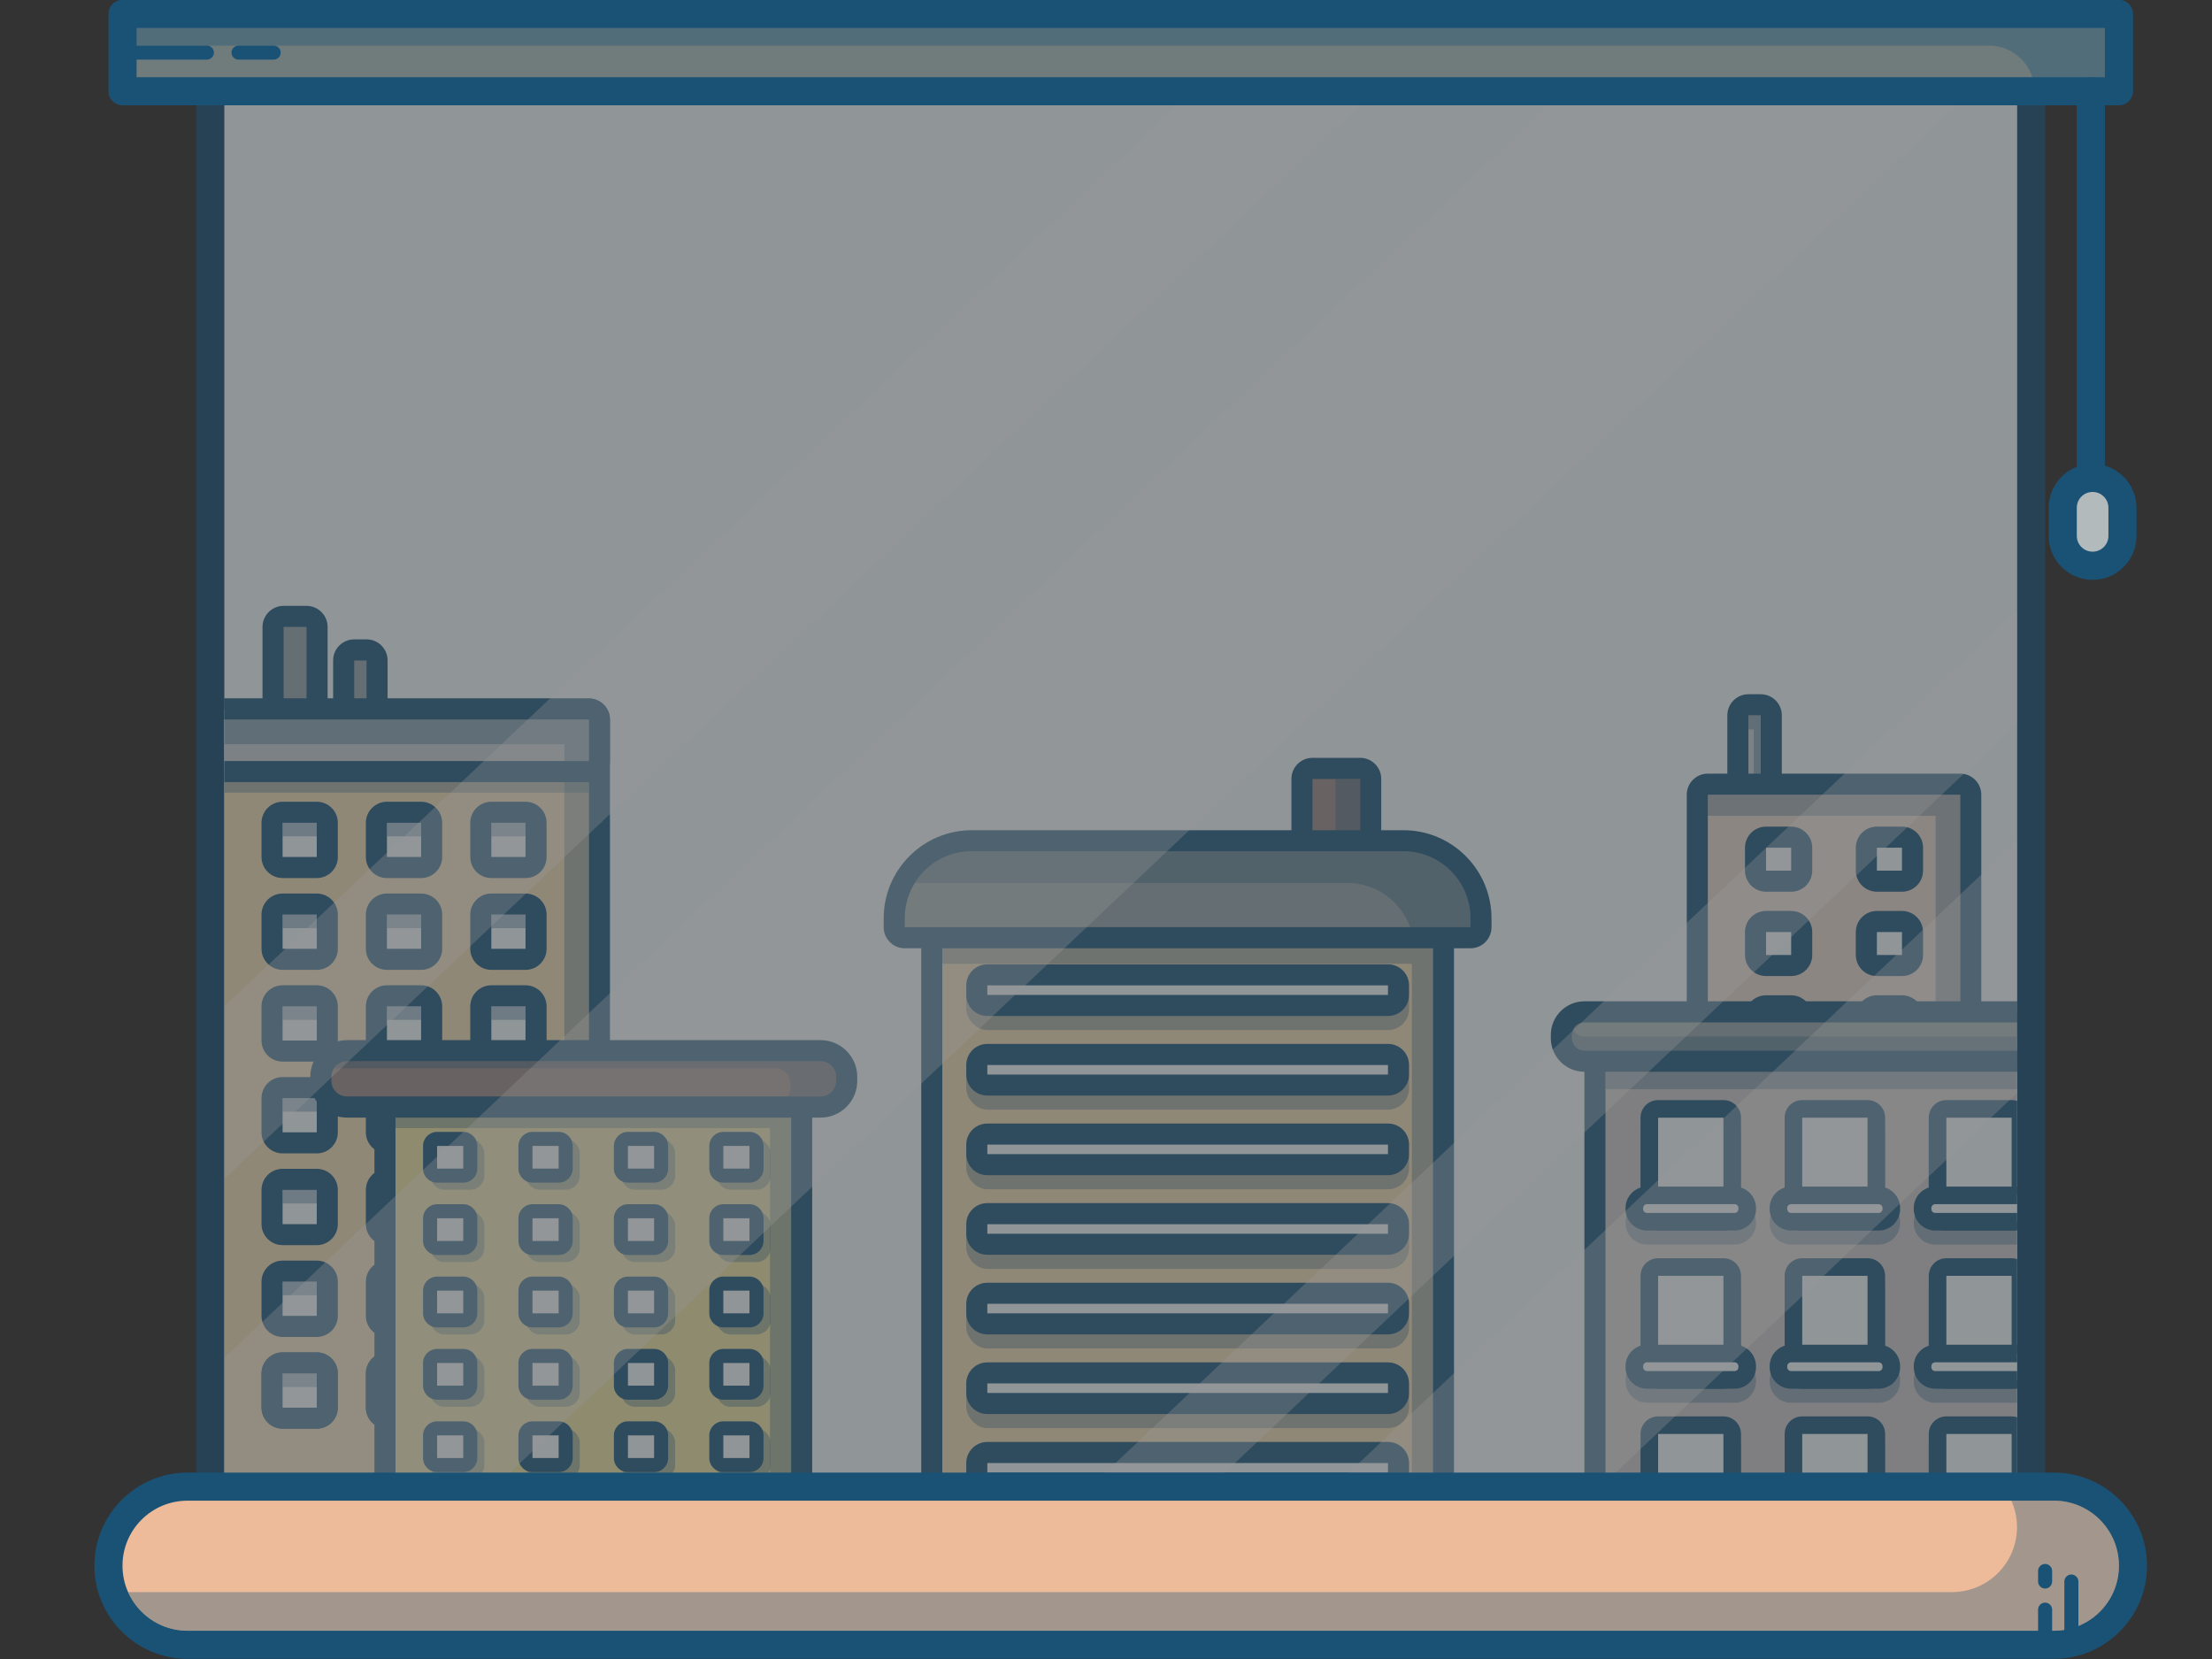 <?xml version="1.0" encoding="UTF-8"?>
<svg id="Layer_2" data-name="Layer 2" xmlns="http://www.w3.org/2000/svg" xmlns:xlink="http://www.w3.org/1999/xlink" viewBox="0 0 400 300">
  <rect x="0" y="0" width="400" height="300" fill="#333333" stroke="none"/>
  <defs>
    <style>
      .cls-1 {
        fill: #edbb99;
      }

      .cls-1, .cls-2, .cls-3, .cls-4, .cls-5, .cls-6, .cls-7, .cls-8, .cls-9, .cls-10, .cls-11, .cls-12, .cls-13, .cls-14 {
        stroke-width: 0px;
      }

      .cls-2 {
        fill: #d7ccc8;
      }

      .cls-15 {
        clip-path: url(#clippath);
      }

      .cls-3 {
        fill: none;
      }

      .cls-4 {
        fill: #f6ddcc;
      }

      .cls-5 {
        fill: #f9e79f;
      }

      .cls-16 {
        clip-path: url(#clippath-1);
      }

      .cls-6 {
        fill: #90caf9;
      }

      .cls-7 {
        fill: #b2babb;
      }

      .cls-8 {
        fill: #99a3a4;
      }

      .cls-9 {
        fill: #ffe0b2;
      }

      .cls-10 {
        fill: #ccd1d1;
      }

      .cls-17 {
        opacity: .15;
      }

      .cls-11 {
        fill: #1a5276;
      }

      .cls-18 {
        opacity: .3;
      }

      .cls-19 {
        opacity: .35;
      }

      .cls-20 {
        opacity: .5;
      }

      .cls-12 {
        fill: #707b7c;
      }

      .cls-13 {
        fill: #fff;
      }

      .cls-14 {
        fill: #a1887f;
      }
    </style>
    <clipPath id="clippath">
      <rect class="cls-3" x="40.57" y="21.9" width="324.19" height="256.46"/>
    </clipPath>
    <clipPath id="clippath-1">
      <rect class="cls-3" x="40.57" y="16.18" width="324.19" height="256.46"/>
    </clipPath>
  </defs>
  <g class="cls-20">
    <g>
      <rect class="cls-13" x="38.02" y="13.64" width="329.28" height="261.55" rx="2.54" ry="2.54"/>
      <path class="cls-11" d="M364.76,16.18v256.46H40.57V16.18h324.19ZM364.76,11.1H40.57c-2.81,0-5.08,2.28-5.08,5.08v256.46c0,2.81,2.28,5.08,5.08,5.08h324.19c2.81,0,5.08-2.28,5.08-5.08V16.18c0-2.81-2.28-5.08-5.08-5.08h0Z"/>
    </g>
    <g class="cls-15">
      <g>
        <g>
          <rect class="cls-8" x="49.38" y="111.46" width="7.96" height="23.28" rx="1.91" ry="1.91"/>
          <path class="cls-11" d="M55.43,113.37v19.47h-4.15v-19.47h4.15ZM55.43,109.56h-4.15c-2.11,0-3.81,1.71-3.81,3.81v19.47c0,2.11,1.71,3.81,3.81,3.81h4.15c2.11,0,3.81-1.71,3.81-3.81v-19.47c0-2.11-1.71-3.81-3.81-3.81h0Z"/>
        </g>
        <g>
          <rect class="cls-8" x="62.14" y="117.53" width="6.05" height="17.22" rx="1.91" ry="1.91"/>
          <path class="cls-11" d="M66.28,119.43v13.4h-2.23v-13.4h2.23ZM66.28,115.62h-2.23c-2.11,0-3.81,1.71-3.81,3.81v13.4c0,2.11,1.71,3.81,3.81,3.81h2.23c2.11,0,3.81-1.71,3.81-3.81v-13.4c0-2.11-1.71-3.81-3.81-3.81h0Z"/>
        </g>
        <g>
          <g>
            <rect class="cls-9" x="37.73" y="128.22" width="70.67" height="143.92" rx="1.91" ry="1.91"/>
            <path class="cls-11" d="M106.49,130.12v140.1H39.63v-140.1h66.86ZM106.49,126.31H39.63c-2.11,0-3.81,1.71-3.81,3.81v140.1c0,2.11,1.71,3.81,3.81,3.81h66.86c2.11,0,3.81-1.71,3.81-3.81v-140.1c0-2.11-1.71-3.81-3.81-3.81h0Z"/>
          </g>
          <g class="cls-19">
            <rect class="cls-11" x="39.63" y="135.84" width="66.86" height="7.5"/>
          </g>
          <g>
            <rect class="cls-10" x="37.73" y="128.22" width="70.67" height="11.31" rx="1.91" ry="1.91"/>
            <path class="cls-11" d="M106.49,130.12v7.5H39.63v-7.5h66.86ZM106.49,126.31H39.63c-2.11,0-3.81,1.71-3.81,3.81v7.5c0,2.11,1.71,3.81,3.81,3.81h66.86c2.11,0,3.81-1.71,3.81-3.81v-7.5c0-2.11-1.71-3.81-3.81-3.81h0Z"/>
          </g>
          <g class="cls-19">
            <polygon class="cls-11" points="39.63 130.12 39.63 134.57 102.05 134.57 102.05 270.23 106.49 270.23 106.49 130.12 39.63 130.12"/>
          </g>
          <g>
            <rect class="cls-13" x="49.19" y="146.89" width="9.99" height="9.99" rx="1.91" ry="1.91"/>
            <path class="cls-11" d="M57.28,148.79v6.18h-6.18v-6.18h6.18ZM57.28,144.98h-6.18c-2.11,0-3.81,1.71-3.81,3.81v6.18c0,2.11,1.71,3.81,3.81,3.81h6.18c2.11,0,3.81-1.71,3.81-3.81v-6.18c0-2.11-1.71-3.81-3.81-3.81h0Z"/>
          </g>
          <g>
            <rect class="cls-13" x="68.07" y="146.89" width="9.99" height="9.99" rx="1.91" ry="1.91"/>
            <path class="cls-11" d="M76.15,148.79v6.18h-6.18v-6.18h6.18ZM76.15,144.98h-6.18c-2.11,0-3.81,1.71-3.81,3.81v6.18c0,2.11,1.71,3.81,3.81,3.81h6.18c2.11,0,3.81-1.71,3.81-3.81v-6.18c0-2.11-1.71-3.81-3.81-3.81h0Z"/>
          </g>
          <g>
            <rect class="cls-13" x="86.94" y="146.89" width="9.99" height="9.99" rx="1.91" ry="1.91"/>
            <path class="cls-11" d="M95.03,148.79v6.18h-6.18v-6.18h6.18ZM95.03,144.98h-6.18c-2.11,0-3.81,1.71-3.81,3.81v6.18c0,2.11,1.71,3.81,3.81,3.81h6.18c2.11,0,3.81-1.71,3.81-3.81v-6.18c0-2.11-1.71-3.81-3.81-3.81h0Z"/>
          </g>
          <g>
            <g class="cls-19">
              <rect class="cls-11" x="51.1" y="148.79" width="6.18" height="2.45"/>
            </g>
            <g class="cls-19">
              <rect class="cls-11" x="69.97" y="148.79" width="6.18" height="2.45"/>
            </g>
            <g class="cls-19">
              <rect class="cls-11" x="88.85" y="148.79" width="6.18" height="2.45"/>
            </g>
          </g>
          <g>
            <g>
              <rect class="cls-13" x="49.19" y="180.08" width="9.99" height="9.99" rx="1.91" ry="1.91"/>
              <path class="cls-11" d="M57.28,181.98v6.18h-6.18v-6.18h6.18ZM57.28,178.17h-6.18c-2.11,0-3.81,1.71-3.81,3.81v6.18c0,2.11,1.71,3.81,3.81,3.81h6.18c2.11,0,3.81-1.71,3.81-3.81v-6.18c0-2.11-1.71-3.81-3.81-3.81h0Z"/>
            </g>
            <g>
              <rect class="cls-13" x="68.07" y="180.08" width="9.99" height="9.99" rx="1.91" ry="1.91"/>
              <path class="cls-11" d="M76.15,181.98v6.18h-6.18v-6.18h6.18ZM76.15,178.17h-6.18c-2.11,0-3.81,1.71-3.81,3.81v6.18c0,2.11,1.71,3.81,3.81,3.81h6.18c2.11,0,3.81-1.71,3.81-3.81v-6.18c0-2.11-1.71-3.81-3.81-3.81h0Z"/>
            </g>
            <g>
              <rect class="cls-13" x="86.94" y="180.08" width="9.99" height="9.99" rx="1.91" ry="1.91"/>
              <path class="cls-11" d="M95.03,181.98v6.18h-6.18v-6.18h6.18ZM95.03,178.17h-6.18c-2.11,0-3.81,1.71-3.81,3.81v6.18c0,2.11,1.71,3.81,3.81,3.81h6.18c2.11,0,3.81-1.71,3.81-3.81v-6.18c0-2.11-1.71-3.81-3.81-3.81h0Z"/>
            </g>
          </g>
          <g>
            <g>
              <rect class="cls-13" x="49.19" y="196.67" width="9.99" height="9.99" rx="1.91" ry="1.91"/>
              <path class="cls-11" d="M57.28,198.58v6.18h-6.18v-6.18h6.18ZM57.28,194.77h-6.18c-2.11,0-3.81,1.71-3.81,3.81v6.18c0,2.11,1.71,3.81,3.81,3.81h6.18c2.11,0,3.81-1.71,3.81-3.81v-6.18c0-2.11-1.71-3.81-3.81-3.81h0Z"/>
            </g>
            <g>
              <rect class="cls-13" x="68.07" y="196.67" width="9.99" height="9.99" rx="1.91" ry="1.91"/>
              <path class="cls-11" d="M76.15,198.58v6.18h-6.18v-6.18h6.18ZM76.15,194.77h-6.18c-2.11,0-3.81,1.71-3.81,3.81v6.18c0,2.11,1.71,3.81,3.81,3.81h6.18c2.11,0,3.81-1.71,3.81-3.81v-6.18c0-2.11-1.71-3.81-3.81-3.81h0Z"/>
            </g>
            <g>
              <rect class="cls-13" x="86.94" y="196.67" width="9.99" height="9.99" rx="1.91" ry="1.91"/>
              <path class="cls-11" d="M95.03,198.58v6.18h-6.18v-6.18h6.18ZM95.03,194.77h-6.18c-2.11,0-3.81,1.71-3.81,3.81v6.18c0,2.11,1.71,3.81,3.81,3.81h6.18c2.11,0,3.81-1.71,3.81-3.81v-6.18c0-2.11-1.71-3.81-3.81-3.81h0Z"/>
            </g>
          </g>
          <g>
            <g>
              <rect class="cls-13" x="49.19" y="213.27" width="9.99" height="9.99" rx="1.91" ry="1.91"/>
              <path class="cls-11" d="M57.28,215.18v6.18h-6.18v-6.18h6.18ZM57.28,211.36h-6.18c-2.11,0-3.81,1.71-3.81,3.81v6.18c0,2.11,1.71,3.81,3.81,3.81h6.18c2.11,0,3.81-1.71,3.81-3.81v-6.18c0-2.11-1.71-3.81-3.81-3.81h0Z"/>
            </g>
            <g>
              <rect class="cls-13" x="68.07" y="213.27" width="9.99" height="9.99" rx="1.91" ry="1.91"/>
              <path class="cls-11" d="M76.15,215.18v6.18h-6.18v-6.18h6.18ZM76.15,211.36h-6.18c-2.11,0-3.81,1.71-3.81,3.81v6.18c0,2.11,1.71,3.81,3.81,3.81h6.18c2.11,0,3.81-1.71,3.81-3.81v-6.18c0-2.11-1.71-3.81-3.81-3.81h0Z"/>
            </g>
            <g>
              <rect class="cls-13" x="86.94" y="213.27" width="9.99" height="9.99" rx="1.91" ry="1.91"/>
              <path class="cls-11" d="M95.03,215.18v6.18h-6.18v-6.18h6.18ZM95.03,211.36h-6.18c-2.11,0-3.81,1.71-3.81,3.81v6.18c0,2.11,1.71,3.81,3.81,3.81h6.18c2.11,0,3.81-1.71,3.81-3.81v-6.18c0-2.11-1.71-3.81-3.81-3.81h0Z"/>
            </g>
          </g>
          <g>
            <g>
              <rect class="cls-13" x="49.19" y="229.86" width="9.99" height="9.99" rx="1.91" ry="1.91"/>
              <path class="cls-11" d="M57.28,231.77v6.18h-6.18v-6.18h6.18ZM57.28,227.96h-6.18c-2.11,0-3.81,1.71-3.81,3.81v6.18c0,2.11,1.71,3.81,3.81,3.81h6.18c2.11,0,3.81-1.71,3.81-3.81v-6.18c0-2.11-1.71-3.81-3.81-3.81h0Z"/>
            </g>
            <g>
              <rect class="cls-13" x="68.07" y="229.86" width="9.99" height="9.99" rx="1.91" ry="1.91"/>
              <path class="cls-11" d="M76.15,231.77v6.18h-6.18v-6.18h6.18ZM76.15,227.96h-6.18c-2.11,0-3.81,1.71-3.81,3.81v6.18c0,2.11,1.71,3.81,3.81,3.81h6.18c2.11,0,3.81-1.71,3.81-3.81v-6.18c0-2.11-1.71-3.81-3.81-3.81h0Z"/>
            </g>
            <g>
              <rect class="cls-13" x="86.94" y="229.86" width="9.99" height="9.99" rx="1.91" ry="1.91"/>
              <path class="cls-11" d="M95.03,231.77v6.18h-6.18v-6.18h6.18ZM95.03,227.96h-6.18c-2.11,0-3.81,1.71-3.81,3.81v6.18c0,2.11,1.71,3.81,3.81,3.81h6.18c2.11,0,3.81-1.71,3.81-3.81v-6.18c0-2.11-1.71-3.81-3.81-3.81h0Z"/>
            </g>
          </g>
          <g>
            <g>
              <rect class="cls-13" x="49.19" y="246.46" width="9.99" height="9.99" rx="1.91" ry="1.91"/>
              <path class="cls-11" d="M57.28,248.37v6.18h-6.18v-6.18h6.18ZM57.28,244.55h-6.18c-2.11,0-3.81,1.71-3.81,3.81v6.18c0,2.11,1.71,3.81,3.81,3.81h6.18c2.11,0,3.81-1.71,3.81-3.81v-6.18c0-2.11-1.71-3.81-3.81-3.81h0Z"/>
            </g>
            <g>
              <rect class="cls-13" x="68.07" y="246.46" width="9.99" height="9.99" rx="1.91" ry="1.91"/>
              <path class="cls-11" d="M76.15,248.37v6.18h-6.18v-6.18h6.18ZM76.15,244.55h-6.18c-2.11,0-3.81,1.71-3.81,3.81v6.18c0,2.11,1.71,3.81,3.81,3.81h6.18c2.11,0,3.81-1.71,3.81-3.81v-6.18c0-2.11-1.71-3.81-3.81-3.81h0Z"/>
            </g>
            <g>
              <rect class="cls-13" x="86.94" y="246.46" width="9.99" height="9.99" rx="1.91" ry="1.91"/>
              <path class="cls-11" d="M95.03,248.37v6.18h-6.18v-6.18h6.18ZM95.03,244.55h-6.18c-2.11,0-3.81,1.71-3.81,3.81v6.18c0,2.11,1.71,3.81,3.81,3.81h6.18c2.11,0,3.81-1.71,3.81-3.81v-6.18c0-2.11-1.71-3.81-3.81-3.81h0Z"/>
            </g>
          </g>
          <g>
            <g>
              <rect class="cls-13" x="49.19" y="246.46" width="9.99" height="9.99" rx="1.91" ry="1.91"/>
              <path class="cls-11" d="M57.28,248.37v6.18h-6.18v-6.18h6.18ZM57.28,244.55h-6.18c-2.11,0-3.81,1.71-3.81,3.81v6.18c0,2.11,1.71,3.81,3.81,3.81h6.18c2.11,0,3.81-1.71,3.81-3.81v-6.18c0-2.11-1.71-3.81-3.81-3.81h0Z"/>
            </g>
            <g>
              <rect class="cls-13" x="68.07" y="246.46" width="9.99" height="9.99" rx="1.91" ry="1.91"/>
              <path class="cls-11" d="M76.15,248.37v6.18h-6.18v-6.18h6.18ZM76.15,244.55h-6.18c-2.11,0-3.81,1.71-3.81,3.81v6.18c0,2.11,1.71,3.81,3.81,3.81h6.18c2.11,0,3.81-1.71,3.81-3.81v-6.18c0-2.11-1.71-3.81-3.81-3.81h0Z"/>
            </g>
            <g>
              <rect class="cls-13" x="86.94" y="246.46" width="9.99" height="9.99" rx="1.91" ry="1.91"/>
              <path class="cls-11" d="M95.03,248.37v6.18h-6.18v-6.18h6.18ZM95.03,244.55h-6.18c-2.11,0-3.81,1.71-3.81,3.81v6.18c0,2.11,1.71,3.81,3.81,3.81h6.18c2.11,0,3.81-1.71,3.81-3.81v-6.18c0-2.11-1.71-3.81-3.81-3.81h0Z"/>
            </g>
          </g>
          <g>
            <g>
              <rect class="cls-13" x="49.19" y="163.48" width="9.99" height="9.99" rx="1.91" ry="1.91"/>
              <path class="cls-11" d="M57.28,165.39v6.18h-6.18v-6.18h6.18ZM57.28,161.58h-6.18c-2.11,0-3.81,1.71-3.81,3.81v6.18c0,2.11,1.71,3.81,3.81,3.81h6.18c2.11,0,3.81-1.71,3.81-3.81v-6.18c0-2.11-1.71-3.81-3.81-3.81h0Z"/>
            </g>
            <g>
              <rect class="cls-13" x="68.07" y="163.48" width="9.99" height="9.99" rx="1.91" ry="1.91"/>
              <path class="cls-11" d="M76.15,165.39v6.18h-6.18v-6.18h6.18ZM76.15,161.58h-6.18c-2.11,0-3.81,1.71-3.81,3.81v6.18c0,2.11,1.71,3.81,3.81,3.81h6.18c2.11,0,3.81-1.71,3.81-3.81v-6.18c0-2.11-1.71-3.81-3.81-3.81h0Z"/>
            </g>
            <g>
              <rect class="cls-13" x="86.94" y="163.48" width="9.99" height="9.99" rx="1.91" ry="1.91"/>
              <path class="cls-11" d="M95.03,165.39v6.18h-6.18v-6.18h6.18ZM95.03,161.58h-6.18c-2.11,0-3.81,1.71-3.81,3.81v6.18c0,2.11,1.71,3.81,3.81,3.81h6.18c2.11,0,3.81-1.71,3.81-3.81v-6.18c0-2.11-1.71-3.81-3.81-3.81h0Z"/>
            </g>
          </g>
          <g>
            <g class="cls-19">
              <rect class="cls-11" x="51.1" y="165.39" width="6.18" height="2.45"/>
            </g>
            <g class="cls-19">
              <rect class="cls-11" x="69.97" y="165.39" width="6.18" height="2.45"/>
            </g>
            <g class="cls-19">
              <rect class="cls-11" x="88.85" y="165.39" width="6.18" height="2.45"/>
            </g>
          </g>
          <g>
            <g class="cls-19">
              <rect class="cls-11" x="51.1" y="181.98" width="6.18" height="2.45"/>
            </g>
            <g class="cls-19">
              <rect class="cls-11" x="69.97" y="181.98" width="6.18" height="2.45"/>
            </g>
            <g class="cls-19">
              <rect class="cls-11" x="88.85" y="181.98" width="6.18" height="2.45"/>
            </g>
          </g>
          <g>
            <g class="cls-19">
              <rect class="cls-11" x="51.1" y="198.58" width="6.18" height="2.45"/>
            </g>
            <g class="cls-19">
              <rect class="cls-11" x="69.97" y="198.58" width="6.18" height="2.45"/>
            </g>
            <g class="cls-19">
              <rect class="cls-11" x="88.85" y="198.58" width="6.18" height="2.45"/>
            </g>
          </g>
          <g>
            <g class="cls-19">
              <rect class="cls-11" x="51.1" y="215.18" width="6.18" height="2.45"/>
            </g>
            <g class="cls-19">
              <rect class="cls-11" x="69.97" y="215.18" width="6.18" height="2.45"/>
            </g>
            <g class="cls-19">
              <rect class="cls-11" x="88.85" y="215.18" width="6.18" height="2.45"/>
            </g>
          </g>
          <g>
            <g class="cls-19">
              <rect class="cls-11" x="51.1" y="231.77" width="6.18" height="2.45"/>
            </g>
            <g class="cls-19">
              <rect class="cls-11" x="69.97" y="231.77" width="6.18" height="2.45"/>
            </g>
            <g class="cls-19">
              <rect class="cls-11" x="88.85" y="231.77" width="6.18" height="2.45"/>
            </g>
          </g>
          <g>
            <g class="cls-19">
              <rect class="cls-11" x="51.1" y="248.37" width="6.18" height="2.45"/>
            </g>
            <g class="cls-19">
              <rect class="cls-11" x="69.97" y="248.37" width="6.18" height="2.45"/>
            </g>
            <g class="cls-19">
              <rect class="cls-11" x="88.85" y="248.37" width="6.18" height="2.45"/>
            </g>
          </g>
        </g>
      </g>
      <g>
        <g>
          <rect class="cls-5" x="69.61" y="193.19" width="75.35" height="101.15" rx="1.91" ry="1.91"/>
          <path class="cls-11" d="M143.06,195.1v97.34h-71.54v-97.34h71.54ZM143.06,191.28h-71.54c-2.11,0-3.81,1.71-3.81,3.81v97.34c0,2.11,1.71,3.81,3.81,3.81h71.54c2.11,0,3.81-1.71,3.81-3.81v-97.34c0-2.11-1.71-3.81-3.81-3.81h0Z"/>
        </g>
        <g class="cls-19">
          <polygon class="cls-11" points="71.52 195.1 71.52 203.99 139.24 203.99 139.24 292.43 143.06 292.43 143.06 195.1 71.52 195.1"/>
        </g>
        <g>
          <path class="cls-14" d="M62.74,190h85.65c2.61,0,4.72,2.12,4.72,4.72v.75c0,2.61-2.12,4.72-4.72,4.72H62.74c-2.61,0-4.72-2.12-4.72-4.72v-.75c0-2.61,2.12-4.72,4.72-4.72Z"/>
          <path class="cls-11" d="M148.38,191.9c1.55,0,2.81,1.26,2.81,2.81v.75c0,1.55-1.26,2.81-2.81,2.81H62.74c-1.55,0-2.81-1.26-2.81-2.81v-.75c0-1.55,1.26-2.81,2.81-2.81h85.65ZM148.38,188.09H62.74c-3.65,0-6.63,2.97-6.63,6.63v.75c0,3.65,2.97,6.63,6.63,6.63h85.65c3.65,0,6.63-2.97,6.63-6.63v-.75c0-3.65-2.97-6.63-6.63-6.63h0Z"/>
        </g>
        <g class="cls-19">
          <path class="cls-11" d="M148.38,191.9H62.74c-.98,0-1.85.51-2.35,1.27h79.73c1.55,0,2.81,1.26,2.81,2.81v.75c0,.57-.17,1.1-.46,1.54h5.91c1.55,0,2.81-1.26,2.81-2.81v-.75c0-1.55-1.26-2.81-2.81-2.81Z"/>
        </g>
        <g class="cls-19">
          <rect class="cls-11" x="77.77" y="205.95" width="9.81" height="9.19" rx="2.54" ry="2.54"/>
          <rect class="cls-11" x="95.03" y="205.95" width="9.81" height="9.19" rx="2.54" ry="2.54"/>
          <rect class="cls-11" x="112.28" y="205.95" width="9.81" height="9.19" rx="2.54" ry="2.54"/>
          <rect class="cls-11" x="129.53" y="205.95" width="9.81" height="9.19" rx="2.54" ry="2.54"/>
          <rect class="cls-11" x="77.77" y="219.03" width="9.81" height="9.19" rx="2.54" ry="2.54"/>
          <rect class="cls-11" x="95.03" y="219.03" width="9.81" height="9.19" rx="2.54" ry="2.54"/>
          <rect class="cls-11" x="112.28" y="219.03" width="9.81" height="9.19" rx="2.54" ry="2.54"/>
          <rect class="cls-11" x="129.53" y="219.03" width="9.81" height="9.19" rx="2.54" ry="2.54"/>
          <rect class="cls-11" x="77.77" y="232.12" width="9.81" height="9.19" rx="2.54" ry="2.54"/>
          <rect class="cls-11" x="95.03" y="232.12" width="9.81" height="9.19" rx="2.54" ry="2.54"/>
          <rect class="cls-11" x="112.28" y="232.12" width="9.81" height="9.19" rx="2.54" ry="2.54"/>
          <rect class="cls-11" x="129.53" y="232.12" width="9.81" height="9.19" rx="2.54" ry="2.54"/>
          <rect class="cls-11" x="77.77" y="245.2" width="9.81" height="9.19" rx="2.54" ry="2.54"/>
          <rect class="cls-11" x="95.03" y="245.2" width="9.81" height="9.19" rx="2.54" ry="2.54"/>
          <rect class="cls-11" x="112.28" y="245.2" width="9.81" height="9.19" rx="2.54" ry="2.54"/>
          <rect class="cls-11" x="129.53" y="245.2" width="9.81" height="9.19" rx="2.54" ry="2.54"/>
          <rect class="cls-11" x="77.77" y="258.29" width="9.81" height="9.19" rx="2.54" ry="2.54"/>
          <rect class="cls-11" x="95.03" y="258.29" width="9.81" height="9.19" rx="2.54" ry="2.54"/>
          <rect class="cls-11" x="112.28" y="258.29" width="9.81" height="9.19" rx="2.54" ry="2.54"/>
          <rect class="cls-11" x="129.53" y="258.29" width="9.81" height="9.19" rx="2.54" ry="2.54"/>
          <rect class="cls-11" x="77.77" y="271.37" width="9.81" height="9.19" rx="2.54" ry="2.54"/>
          <rect class="cls-11" x="95.03" y="271.37" width="9.81" height="9.19" rx="2.54" ry="2.54"/>
          <rect class="cls-11" x="112.28" y="271.37" width="9.81" height="9.19" rx="2.54" ry="2.54"/>
          <rect class="cls-11" x="129.53" y="271.37" width="9.81" height="9.19" rx="2.54" ry="2.54"/>
          <rect class="cls-11" x="77.77" y="284.46" width="9.81" height="9.19" rx="2.54" ry="2.54"/>
          <rect class="cls-11" x="95.03" y="284.46" width="9.81" height="9.19" rx="2.54" ry="2.54"/>
          <rect class="cls-11" x="112.28" y="284.46" width="9.81" height="9.19" rx="2.54" ry="2.54"/>
          <rect class="cls-11" x="129.53" y="284.46" width="9.81" height="9.19" rx="2.54" ry="2.54"/>
        </g>
        <g>
          <g>
            <g>
              <rect class="cls-13" x="77.77" y="205.95" width="7.27" height="6.65" rx="1.27" ry="1.27"/>
              <path class="cls-11" d="M83.77,207.22v4.1h-4.73v-4.1h4.73ZM83.77,204.68h-4.73c-1.4,0-2.54,1.14-2.54,2.54v4.1c0,1.4,1.14,2.54,2.54,2.54h4.73c1.4,0,2.54-1.14,2.54-2.54v-4.1c0-1.4-1.14-2.54-2.54-2.54h0Z"/>
            </g>
            <g>
              <rect class="cls-13" x="95.03" y="205.95" width="7.27" height="6.65" rx="1.27" ry="1.27"/>
              <path class="cls-11" d="M101.02,207.22v4.1h-4.73v-4.1h4.73ZM101.02,204.68h-4.73c-1.4,0-2.54,1.14-2.54,2.54v4.1c0,1.4,1.14,2.54,2.54,2.54h4.73c1.4,0,2.54-1.14,2.54-2.54v-4.1c0-1.4-1.14-2.54-2.54-2.54h0Z"/>
            </g>
            <g>
              <rect class="cls-13" x="112.28" y="205.95" width="7.27" height="6.65" rx="1.27" ry="1.27"/>
              <path class="cls-11" d="M118.28,207.22v4.1h-4.73v-4.1h4.73ZM118.28,204.68h-4.73c-1.4,0-2.54,1.14-2.54,2.54v4.1c0,1.4,1.14,2.54,2.54,2.54h4.73c1.4,0,2.54-1.14,2.54-2.54v-4.1c0-1.4-1.14-2.54-2.54-2.54h0Z"/>
            </g>
            <g>
              <rect class="cls-13" x="129.53" y="205.95" width="7.27" height="6.65" rx="1.27" ry="1.27"/>
              <path class="cls-11" d="M135.53,207.22v4.1h-4.73v-4.1h4.73ZM135.53,204.68h-4.73c-1.4,0-2.54,1.14-2.54,2.54v4.1c0,1.4,1.14,2.54,2.54,2.54h4.73c1.4,0,2.54-1.14,2.54-2.54v-4.1c0-1.4-1.14-2.54-2.54-2.54h0Z"/>
            </g>
          </g>
          <g>
            <g>
              <rect class="cls-13" x="77.77" y="219.03" width="7.27" height="6.65" rx="1.27" ry="1.27"/>
              <path class="cls-11" d="M83.77,220.3v4.1h-4.73v-4.1h4.73ZM83.77,217.76h-4.73c-1.4,0-2.54,1.14-2.54,2.54v4.1c0,1.4,1.14,2.54,2.54,2.54h4.73c1.4,0,2.54-1.14,2.54-2.54v-4.1c0-1.4-1.14-2.54-2.54-2.54h0Z"/>
            </g>
            <g>
              <rect class="cls-13" x="95.03" y="219.03" width="7.27" height="6.65" rx="1.27" ry="1.27"/>
              <path class="cls-11" d="M101.02,220.3v4.1h-4.73v-4.1h4.73ZM101.02,217.76h-4.73c-1.4,0-2.54,1.14-2.54,2.54v4.1c0,1.4,1.14,2.54,2.54,2.54h4.73c1.4,0,2.54-1.14,2.54-2.54v-4.1c0-1.4-1.14-2.54-2.54-2.54h0Z"/>
            </g>
            <g>
              <rect class="cls-13" x="112.28" y="219.03" width="7.27" height="6.65" rx="1.27" ry="1.27"/>
              <path class="cls-11" d="M118.28,220.3v4.1h-4.73v-4.1h4.73ZM118.28,217.76h-4.73c-1.4,0-2.54,1.14-2.54,2.54v4.1c0,1.4,1.14,2.54,2.54,2.54h4.73c1.4,0,2.54-1.14,2.54-2.54v-4.1c0-1.4-1.14-2.54-2.54-2.54h0Z"/>
            </g>
            <g>
              <rect class="cls-13" x="129.53" y="219.03" width="7.27" height="6.65" rx="1.27" ry="1.27"/>
              <path class="cls-11" d="M135.53,220.3v4.1h-4.73v-4.1h4.73ZM135.53,217.76h-4.73c-1.4,0-2.54,1.14-2.54,2.54v4.1c0,1.4,1.14,2.54,2.54,2.54h4.73c1.4,0,2.54-1.14,2.54-2.54v-4.1c0-1.4-1.14-2.54-2.54-2.54h0Z"/>
            </g>
          </g>
          <g>
            <g>
              <rect class="cls-13" x="77.77" y="232.12" width="7.27" height="6.65" rx="1.27" ry="1.27"/>
              <path class="cls-11" d="M83.77,233.39v4.1h-4.73v-4.1h4.73ZM83.77,230.85h-4.73c-1.4,0-2.54,1.14-2.54,2.54v4.1c0,1.4,1.14,2.54,2.54,2.54h4.73c1.4,0,2.54-1.14,2.54-2.54v-4.1c0-1.4-1.14-2.54-2.54-2.54h0Z"/>
            </g>
            <g>
              <rect class="cls-13" x="95.03" y="232.12" width="7.27" height="6.65" rx="1.27" ry="1.27"/>
              <path class="cls-11" d="M101.02,233.39v4.1h-4.73v-4.1h4.73ZM101.02,230.85h-4.73c-1.4,0-2.54,1.14-2.54,2.54v4.1c0,1.4,1.14,2.54,2.54,2.54h4.73c1.4,0,2.54-1.14,2.54-2.54v-4.1c0-1.4-1.14-2.54-2.54-2.54h0Z"/>
            </g>
            <g>
              <rect class="cls-13" x="112.28" y="232.12" width="7.27" height="6.65" rx="1.27" ry="1.27"/>
              <path class="cls-11" d="M118.28,233.39v4.1h-4.73v-4.1h4.73ZM118.28,230.85h-4.73c-1.4,0-2.54,1.14-2.54,2.54v4.1c0,1.4,1.14,2.54,2.54,2.54h4.73c1.4,0,2.54-1.14,2.54-2.54v-4.1c0-1.4-1.14-2.54-2.54-2.54h0Z"/>
            </g>
            <g>
              <rect class="cls-13" x="129.53" y="232.12" width="7.27" height="6.65" rx="1.27" ry="1.27"/>
              <path class="cls-11" d="M135.53,233.39v4.1h-4.73v-4.1h4.73ZM135.53,230.85h-4.73c-1.4,0-2.54,1.14-2.54,2.54v4.1c0,1.4,1.14,2.54,2.54,2.54h4.73c1.4,0,2.54-1.14,2.54-2.54v-4.1c0-1.4-1.14-2.54-2.54-2.54h0Z"/>
            </g>
          </g>
          <g>
            <g>
              <rect class="cls-13" x="77.77" y="245.2" width="7.27" height="6.65" rx="1.27" ry="1.27"/>
              <path class="cls-11" d="M83.77,246.47v4.1h-4.73v-4.1h4.73ZM83.77,243.93h-4.73c-1.4,0-2.54,1.14-2.54,2.54v4.1c0,1.4,1.14,2.54,2.54,2.54h4.73c1.4,0,2.54-1.14,2.54-2.54v-4.1c0-1.4-1.14-2.54-2.54-2.54h0Z"/>
            </g>
            <g>
              <rect class="cls-13" x="95.03" y="245.2" width="7.27" height="6.65" rx="1.27" ry="1.27"/>
              <path class="cls-11" d="M101.02,246.47v4.1h-4.73v-4.1h4.73ZM101.02,243.93h-4.73c-1.4,0-2.54,1.14-2.54,2.54v4.1c0,1.4,1.14,2.54,2.54,2.54h4.73c1.4,0,2.54-1.14,2.54-2.54v-4.1c0-1.4-1.14-2.54-2.54-2.54h0Z"/>
            </g>
            <g>
              <rect class="cls-13" x="112.28" y="245.2" width="7.27" height="6.65" rx="1.27" ry="1.27"/>
              <path class="cls-11" d="M118.28,246.47v4.1h-4.73v-4.1h4.73ZM118.28,243.93h-4.73c-1.4,0-2.54,1.14-2.54,2.54v4.1c0,1.4,1.14,2.54,2.54,2.54h4.73c1.4,0,2.54-1.14,2.54-2.54v-4.1c0-1.4-1.14-2.54-2.54-2.54h0Z"/>
            </g>
            <g>
              <rect class="cls-13" x="129.53" y="245.2" width="7.27" height="6.65" rx="1.27" ry="1.27"/>
              <path class="cls-11" d="M135.53,246.47v4.1h-4.73v-4.1h4.73ZM135.53,243.93h-4.73c-1.4,0-2.54,1.14-2.54,2.54v4.1c0,1.4,1.14,2.54,2.54,2.54h4.73c1.4,0,2.54-1.14,2.54-2.54v-4.1c0-1.4-1.14-2.54-2.54-2.54h0Z"/>
            </g>
          </g>
          <g>
            <g>
              <rect class="cls-13" x="77.77" y="258.29" width="7.27" height="6.65" rx="1.27" ry="1.27"/>
              <path class="cls-11" d="M83.77,259.56v4.1h-4.73v-4.1h4.73ZM83.77,257.02h-4.73c-1.4,0-2.54,1.14-2.54,2.54v4.1c0,1.4,1.14,2.54,2.54,2.54h4.73c1.4,0,2.54-1.14,2.54-2.54v-4.1c0-1.4-1.14-2.54-2.54-2.54h0Z"/>
            </g>
            <g>
              <rect class="cls-13" x="95.03" y="258.29" width="7.27" height="6.65" rx="1.27" ry="1.27"/>
              <path class="cls-11" d="M101.02,259.56v4.1h-4.73v-4.1h4.73ZM101.02,257.02h-4.73c-1.4,0-2.54,1.14-2.54,2.54v4.1c0,1.4,1.14,2.54,2.54,2.54h4.73c1.4,0,2.54-1.14,2.54-2.54v-4.1c0-1.4-1.14-2.54-2.54-2.54h0Z"/>
            </g>
            <g>
              <rect class="cls-13" x="112.28" y="258.29" width="7.27" height="6.65" rx="1.27" ry="1.27"/>
              <path class="cls-11" d="M118.28,259.56v4.1h-4.73v-4.1h4.73ZM118.28,257.02h-4.73c-1.4,0-2.54,1.14-2.54,2.54v4.1c0,1.4,1.14,2.54,2.54,2.54h4.73c1.4,0,2.54-1.14,2.54-2.54v-4.1c0-1.4-1.14-2.54-2.54-2.54h0Z"/>
            </g>
            <g>
              <rect class="cls-13" x="129.53" y="258.29" width="7.27" height="6.65" rx="1.27" ry="1.27"/>
              <path class="cls-11" d="M135.53,259.56v4.1h-4.73v-4.1h4.73ZM135.53,257.02h-4.73c-1.4,0-2.54,1.14-2.54,2.54v4.1c0,1.4,1.14,2.54,2.54,2.54h4.73c1.4,0,2.54-1.14,2.54-2.54v-4.1c0-1.4-1.14-2.54-2.54-2.54h0Z"/>
            </g>
          </g>
          <g>
            <g>
              <rect class="cls-13" x="77.77" y="271.37" width="7.27" height="6.65" rx="1.27" ry="1.27"/>
              <path class="cls-11" d="M83.77,272.64v4.1h-4.73v-4.1h4.73ZM83.77,270.1h-4.73c-1.4,0-2.54,1.14-2.54,2.54v4.1c0,1.4,1.14,2.54,2.54,2.54h4.73c1.4,0,2.54-1.14,2.54-2.54v-4.1c0-1.4-1.14-2.54-2.54-2.54h0Z"/>
            </g>
            <g>
              <rect class="cls-13" x="95.03" y="271.37" width="7.27" height="6.65" rx="1.27" ry="1.27"/>
              <path class="cls-11" d="M101.02,272.64v4.1h-4.73v-4.1h4.73ZM101.02,270.1h-4.73c-1.4,0-2.54,1.14-2.54,2.54v4.1c0,1.4,1.14,2.54,2.54,2.54h4.73c1.4,0,2.54-1.14,2.54-2.54v-4.1c0-1.4-1.14-2.54-2.54-2.54h0Z"/>
            </g>
            <g>
              <rect class="cls-13" x="112.28" y="271.37" width="7.27" height="6.65" rx="1.27" ry="1.27"/>
              <path class="cls-11" d="M118.28,272.64v4.1h-4.73v-4.1h4.73ZM118.28,270.1h-4.73c-1.4,0-2.54,1.14-2.54,2.54v4.1c0,1.4,1.14,2.54,2.54,2.54h4.73c1.4,0,2.54-1.14,2.54-2.54v-4.1c0-1.4-1.14-2.54-2.54-2.54h0Z"/>
            </g>
            <g>
              <rect class="cls-13" x="129.53" y="271.37" width="7.27" height="6.65" rx="1.27" ry="1.27"/>
              <path class="cls-11" d="M135.53,272.64v4.1h-4.73v-4.1h4.73ZM135.53,270.1h-4.73c-1.4,0-2.54,1.14-2.54,2.54v4.1c0,1.4,1.14,2.54,2.54,2.54h4.73c1.4,0,2.54-1.14,2.54-2.54v-4.1c0-1.4-1.14-2.54-2.54-2.54h0Z"/>
            </g>
          </g>
          <g>
            <g>
              <rect class="cls-13" x="77.77" y="284.46" width="7.27" height="6.65" rx="1.27" ry="1.27"/>
              <path class="cls-11" d="M83.77,285.73v4.1h-4.73v-4.1h4.73ZM83.77,283.19h-4.73c-1.4,0-2.54,1.14-2.54,2.54v4.1c0,1.4,1.14,2.54,2.54,2.54h4.73c1.4,0,2.54-1.14,2.54-2.54v-4.1c0-1.4-1.14-2.54-2.54-2.54h0Z"/>
            </g>
            <g>
              <rect class="cls-13" x="95.03" y="284.46" width="7.27" height="6.65" rx="1.27" ry="1.27"/>
              <path class="cls-11" d="M101.02,285.73v4.1h-4.73v-4.1h4.73ZM101.02,283.19h-4.73c-1.4,0-2.54,1.14-2.54,2.54v4.1c0,1.4,1.14,2.54,2.54,2.54h4.73c1.4,0,2.54-1.14,2.54-2.54v-4.1c0-1.4-1.14-2.54-2.54-2.54h0Z"/>
            </g>
            <g>
              <rect class="cls-13" x="112.28" y="284.46" width="7.27" height="6.65" rx="1.27" ry="1.27"/>
              <path class="cls-11" d="M118.28,285.73v4.1h-4.73v-4.1h4.73ZM118.28,283.19h-4.73c-1.4,0-2.54,1.14-2.54,2.54v4.1c0,1.4,1.14,2.54,2.54,2.54h4.73c1.4,0,2.54-1.14,2.54-2.54v-4.1c0-1.4-1.14-2.54-2.54-2.54h0Z"/>
            </g>
            <g>
              <rect class="cls-13" x="129.53" y="284.46" width="7.27" height="6.65" rx="1.27" ry="1.27"/>
              <path class="cls-11" d="M135.53,285.73v4.1h-4.73v-4.1h4.73ZM135.53,283.19h-4.73c-1.4,0-2.54,1.14-2.54,2.54v4.1c0,1.4,1.14,2.54,2.54,2.54h4.73c1.4,0,2.54-1.14,2.54-2.54v-4.1c0-1.4-1.14-2.54-2.54-2.54h0Z"/>
            </g>
          </g>
        </g>
      </g>
      <g>
        <g>
          <rect class="cls-14" x="235.44" y="138.95" width="12.43" height="22.64" rx="1.91" ry="1.91"/>
          <path class="cls-11" d="M245.96,140.86v18.83h-8.62v-18.83h8.62ZM245.96,137.04h-8.62c-2.11,0-3.81,1.71-3.81,3.81v18.83c0,2.11,1.71,3.81,3.81,3.81h8.62c2.11,0,3.81-1.71,3.81-3.81v-18.83c0-2.11-1.71-3.81-3.81-3.81h0Z"/>
        </g>
        <g class="cls-19">
          <rect class="cls-11" x="241.51" y="140.86" width="4.45" height="18.83"/>
        </g>
        <g>
          <rect class="cls-9" x="168.5" y="155.85" width="92.53" height="126.68" rx="1.91" ry="1.91"/>
          <path class="cls-11" d="M259.12,157.76v122.87h-88.72v-122.87h88.72ZM259.12,153.94h-88.72c-2.11,0-3.81,1.71-3.81,3.81v122.87c0,2.11,1.71,3.81,3.81,3.81h88.72c2.11,0,3.81-1.71,3.81-3.81v-122.87c0-2.11-1.71-3.81-3.81-3.81h0Z"/>
        </g>
        <g class="cls-19">
          <polygon class="cls-11" points="170.4 157.76 170.4 174.28 255.31 174.28 255.31 280.63 259.12 280.63 259.12 157.76 170.4 157.76"/>
        </g>
        <g>
          <path class="cls-8" d="M163.62,169.57c-1.05,0-1.91-.85-1.91-1.91v-1.62c0-7.72,6.28-14.01,14.01-14.01h78.08c7.72,0,14.01,6.28,14.01,14.01v1.62c0,1.05-.85,1.91-1.91,1.91h-102.29Z"/>
          <path class="cls-11" d="M253.8,153.94c6.68,0,12.1,5.42,12.1,12.1v1.62h-102.29v-1.62c0-6.68,5.42-12.1,12.1-12.1h78.08ZM253.8,150.13h-78.08c-8.78,0-15.92,7.14-15.92,15.92v1.62c0,2.11,1.71,3.81,3.81,3.81h102.29c2.11,0,3.81-1.71,3.81-3.81v-1.62c0-8.78-7.14-15.92-15.92-15.92h0Z"/>
        </g>
        <g class="cls-19">
          <path class="cls-11" d="M253.8,153.94h-78.08c-4.34,0-8.14,2.29-10.27,5.73.03,0,.07,0,.1,0h78.08c5.24,0,9.69,3.34,11.38,8h10.9v-1.62c0-6.68-5.42-12.1-12.1-12.1Z"/>
        </g>
        <g class="cls-19">
          <rect class="cls-11" x="174.73" y="176.92" width="80.07" height="9.35" rx="3.81" ry="3.81"/>
          <rect class="cls-11" x="174.73" y="191.31" width="80.07" height="9.35" rx="3.81" ry="3.81"/>
          <rect class="cls-11" x="174.73" y="205.71" width="80.07" height="9.35" rx="3.81" ry="3.81"/>
          <rect class="cls-11" x="174.73" y="220.11" width="80.07" height="9.35" rx="3.81" ry="3.81"/>
          <rect class="cls-11" x="174.73" y="234.5" width="80.07" height="9.35" rx="3.81" ry="3.81"/>
          <rect class="cls-11" x="174.73" y="248.9" width="80.07" height="9.35" rx="3.81" ry="3.81"/>
          <rect class="cls-11" x="174.73" y="263.29" width="80.07" height="9.35" rx="3.81" ry="3.81"/>
        </g>
        <g>
          <rect class="cls-13" x="176.63" y="176.28" width="76.26" height="5.53" rx="1.91" ry="1.91"/>
          <path class="cls-11" d="M250.99,178.19v1.72h-72.45v-1.72h72.45ZM250.99,174.38h-72.45c-2.11,0-3.81,1.71-3.81,3.81v1.72c0,2.11,1.71,3.81,3.81,3.81h72.45c2.11,0,3.81-1.71,3.81-3.81v-1.72c0-2.11-1.71-3.81-3.81-3.81h0Z"/>
        </g>
        <g>
          <rect class="cls-13" x="176.63" y="190.68" width="76.26" height="5.53" rx="1.91" ry="1.91"/>
          <path class="cls-11" d="M250.99,192.59v1.72h-72.45v-1.72h72.45ZM250.99,188.77h-72.45c-2.11,0-3.81,1.71-3.81,3.81v1.72c0,2.11,1.71,3.81,3.81,3.81h72.45c2.11,0,3.81-1.71,3.81-3.81v-1.72c0-2.11-1.71-3.81-3.81-3.81h0Z"/>
        </g>
        <g>
          <rect class="cls-13" x="176.63" y="205.08" width="76.26" height="5.53" rx="1.91" ry="1.91"/>
          <path class="cls-11" d="M250.99,206.98v1.72h-72.45v-1.72h72.45ZM250.99,203.17h-72.45c-2.11,0-3.81,1.71-3.81,3.81v1.72c0,2.11,1.71,3.81,3.81,3.81h72.45c2.11,0,3.81-1.71,3.81-3.81v-1.72c0-2.11-1.71-3.81-3.81-3.81h0Z"/>
        </g>
        <g>
          <rect class="cls-13" x="176.63" y="219.47" width="76.26" height="5.53" rx="1.91" ry="1.91"/>
          <path class="cls-11" d="M250.99,221.38v1.72h-72.45v-1.72h72.45ZM250.99,217.56h-72.45c-2.11,0-3.81,1.71-3.81,3.81v1.72c0,2.11,1.71,3.81,3.81,3.81h72.45c2.11,0,3.81-1.71,3.81-3.81v-1.72c0-2.11-1.71-3.81-3.81-3.81h0Z"/>
        </g>
        <g>
          <rect class="cls-13" x="176.63" y="233.87" width="76.26" height="5.53" rx="1.91" ry="1.91"/>
          <path class="cls-11" d="M250.99,235.77v1.72h-72.45v-1.72h72.45ZM250.99,231.96h-72.45c-2.11,0-3.81,1.71-3.81,3.81v1.72c0,2.11,1.71,3.81,3.81,3.81h72.45c2.11,0,3.81-1.71,3.81-3.81v-1.72c0-2.11-1.71-3.81-3.81-3.81h0Z"/>
        </g>
        <g>
          <rect class="cls-13" x="176.63" y="248.26" width="76.26" height="5.53" rx="1.91" ry="1.91"/>
          <path class="cls-11" d="M250.99,250.17v1.72h-72.45v-1.72h72.45ZM250.99,246.36h-72.45c-2.11,0-3.81,1.71-3.81,3.81v1.72c0,2.11,1.71,3.81,3.81,3.81h72.45c2.11,0,3.81-1.71,3.81-3.81v-1.72c0-2.11-1.71-3.81-3.81-3.81h0Z"/>
        </g>
        <g>
          <rect class="cls-13" x="176.63" y="262.66" width="76.26" height="5.53" rx="1.91" ry="1.91"/>
          <path class="cls-11" d="M250.99,264.57v1.72h-72.45v-1.72h72.45ZM250.99,260.75h-72.45c-2.11,0-3.81,1.71-3.81,3.81v1.72c0,2.11,1.71,3.81,3.81,3.81h72.45c2.11,0,3.81-1.71,3.81-3.81v-1.72c0-2.11-1.71-3.81-3.81-3.81h0Z"/>
        </g>
      </g>
      <g>
        <g>
          <rect class="cls-10" x="314.26" y="127.45" width="6.05" height="31.26" rx="1.91" ry="1.91"/>
          <path class="cls-11" d="M318.4,129.35v27.45h-2.23v-27.45h2.23ZM318.4,125.54h-2.23c-2.11,0-3.81,1.71-3.81,3.81v27.45c0,2.11,1.71,3.81,3.81,3.81h2.23c2.11,0,3.81-1.71,3.81-3.81v-27.45c0-2.11-1.71-3.81-3.81-3.81h0Z"/>
        </g>
        <g class="cls-19">
          <polygon class="cls-11" points="316.17 129.35 316.17 131.9 317.13 131.9 317.13 156.8 318.4 156.8 318.4 129.35 316.17 129.35"/>
        </g>
        <g>
          <rect class="cls-4" x="306.92" y="141.81" width="49.45" height="131.47" rx="1.91" ry="1.91"/>
          <path class="cls-11" d="M354.47,143.71v127.66h-45.64v-127.66h45.64ZM354.47,139.9h-45.64c-2.11,0-3.81,1.71-3.81,3.81v127.66c0,2.11,1.71,3.81,3.81,3.81h45.64c2.11,0,3.81-1.71,3.81-3.81v-127.66c0-2.11-1.71-3.81-3.81-3.81h0Z"/>
        </g>
        <g class="cls-19">
          <polygon class="cls-11" points="308.83 143.71 308.83 147.53 350.02 147.53 350.02 271.37 354.47 271.37 354.47 143.71 308.83 143.71"/>
        </g>
        <g>
          <g>
            <rect class="cls-13" x="317.46" y="151.38" width="8.35" height="7.96" rx="1.91" ry="1.91"/>
            <path class="cls-11" d="M323.9,153.29v4.15h-4.54v-4.15h4.54ZM323.9,149.48h-4.54c-2.11,0-3.81,1.71-3.81,3.81v4.15c0,2.11,1.71,3.81,3.81,3.81h4.54c2.11,0,3.81-1.71,3.81-3.81v-4.15c0-2.11-1.71-3.81-3.81-3.81h0Z"/>
          </g>
          <g>
            <rect class="cls-13" x="337.49" y="151.38" width="8.35" height="7.96" rx="1.91" ry="1.91"/>
            <path class="cls-11" d="M343.94,153.29v4.15h-4.54v-4.15h4.54ZM343.94,149.48h-4.54c-2.11,0-3.81,1.71-3.81,3.81v4.15c0,2.11,1.71,3.81,3.81,3.81h4.54c2.11,0,3.81-1.71,3.81-3.81v-4.15c0-2.11-1.71-3.81-3.81-3.81h0Z"/>
          </g>
        </g>
        <g>
          <g>
            <rect class="cls-13" x="317.46" y="166.64" width="8.35" height="7.96" rx="1.91" ry="1.91"/>
            <path class="cls-11" d="M323.9,168.54v4.15h-4.54v-4.15h4.54ZM323.9,164.73h-4.54c-2.11,0-3.81,1.71-3.81,3.81v4.15c0,2.11,1.71,3.81,3.81,3.81h4.54c2.11,0,3.81-1.71,3.81-3.81v-4.15c0-2.11-1.71-3.81-3.81-3.81h0Z"/>
          </g>
          <g>
            <rect class="cls-13" x="337.49" y="166.64" width="8.35" height="7.96" rx="1.91" ry="1.91"/>
            <path class="cls-11" d="M343.94,168.54v4.15h-4.54v-4.15h4.54ZM343.94,164.73h-4.54c-2.11,0-3.81,1.71-3.81,3.81v4.15c0,2.11,1.71,3.81,3.81,3.81h4.54c2.11,0,3.81-1.71,3.81-3.81v-4.15c0-2.11-1.71-3.81-3.81-3.81h0Z"/>
          </g>
        </g>
        <g>
          <g>
            <rect class="cls-13" x="317.46" y="181.89" width="8.35" height="7.96" rx="1.91" ry="1.91"/>
            <path class="cls-11" d="M323.9,183.8v4.15h-4.54v-4.15h4.54ZM323.9,179.98h-4.54c-2.11,0-3.81,1.71-3.81,3.81v4.15c0,2.11,1.71,3.81,3.81,3.81h4.54c2.11,0,3.81-1.71,3.81-3.81v-4.15c0-2.11-1.71-3.81-3.81-3.81h0Z"/>
          </g>
          <g>
            <rect class="cls-13" x="337.49" y="181.89" width="8.35" height="7.96" rx="1.91" ry="1.91"/>
            <path class="cls-11" d="M343.94,183.8v4.15h-4.54v-4.15h4.54ZM343.94,179.98h-4.54c-2.11,0-3.81,1.71-3.81,3.81v4.15c0,2.11,1.71,3.81,3.81,3.81h4.54c2.11,0,3.81-1.71,3.81-3.81v-4.15c0-2.11-1.71-3.81-3.81-3.81h0Z"/>
          </g>
        </g>
        <g>
          <g>
            <rect class="cls-13" x="317.46" y="197.14" width="8.35" height="7.96" rx="1.91" ry="1.91"/>
            <path class="cls-11" d="M323.9,199.05v4.15h-4.54v-4.15h4.54ZM323.9,195.24h-4.54c-2.11,0-3.81,1.71-3.81,3.81v4.15c0,2.11,1.71,3.81,3.81,3.81h4.54c2.11,0,3.81-1.71,3.81-3.81v-4.15c0-2.11-1.71-3.81-3.81-3.81h0Z"/>
          </g>
          <g>
            <rect class="cls-13" x="337.49" y="197.14" width="8.35" height="7.96" rx="1.91" ry="1.91"/>
            <path class="cls-11" d="M343.94,199.05v4.15h-4.54v-4.15h4.54ZM343.94,195.24h-4.54c-2.11,0-3.81,1.71-3.81,3.81v4.15c0,2.11,1.71,3.81,3.81,3.81h4.54c2.11,0,3.81-1.71,3.81-3.81v-4.15c0-2.11-1.71-3.81-3.81-3.81h0Z"/>
          </g>
        </g>
        <g>
          <g>
            <rect class="cls-13" x="317.46" y="212.4" width="8.35" height="7.96" rx="1.91" ry="1.91"/>
            <path class="cls-11" d="M323.9,214.31v4.15h-4.54v-4.15h4.54ZM323.9,210.49h-4.54c-2.11,0-3.81,1.71-3.81,3.81v4.15c0,2.11,1.71,3.81,3.81,3.81h4.54c2.11,0,3.81-1.71,3.81-3.81v-4.15c0-2.11-1.71-3.81-3.81-3.81h0Z"/>
          </g>
          <g>
            <rect class="cls-13" x="337.49" y="212.4" width="8.35" height="7.96" rx="1.91" ry="1.91"/>
            <path class="cls-11" d="M343.94,214.31v4.15h-4.54v-4.15h4.54ZM343.94,210.49h-4.54c-2.11,0-3.81,1.71-3.81,3.81v4.15c0,2.11,1.71,3.81,3.81,3.81h4.54c2.11,0,3.81-1.71,3.81-3.81v-4.15c0-2.11-1.71-3.81-3.81-3.81h0Z"/>
          </g>
        </g>
        <g>
          <g>
            <rect class="cls-13" x="317.46" y="227.65" width="8.35" height="7.96" rx="1.91" ry="1.91"/>
            <path class="cls-11" d="M323.9,229.56v4.15h-4.54v-4.15h4.54ZM323.9,225.75h-4.54c-2.11,0-3.81,1.71-3.81,3.81v4.15c0,2.11,1.71,3.81,3.81,3.81h4.54c2.11,0,3.81-1.71,3.81-3.81v-4.15c0-2.11-1.71-3.81-3.81-3.81h0Z"/>
          </g>
          <g>
            <rect class="cls-13" x="337.49" y="227.65" width="8.35" height="7.96" rx="1.91" ry="1.91"/>
            <path class="cls-11" d="M343.94,229.56v4.15h-4.54v-4.15h4.54ZM343.94,225.75h-4.54c-2.11,0-3.81,1.71-3.81,3.81v4.15c0,2.11,1.71,3.81,3.81,3.81h4.54c2.11,0,3.81-1.71,3.81-3.81v-4.15c0-2.11-1.71-3.81-3.81-3.81h0Z"/>
          </g>
        </g>
        <g>
          <g>
            <rect class="cls-13" x="317.46" y="242.91" width="8.35" height="7.96" rx="1.91" ry="1.91"/>
            <path class="cls-11" d="M323.9,244.81v4.15h-4.54v-4.15h4.54ZM323.9,241h-4.54c-2.11,0-3.81,1.71-3.81,3.81v4.15c0,2.11,1.71,3.81,3.81,3.81h4.54c2.11,0,3.81-1.71,3.81-3.81v-4.15c0-2.11-1.71-3.81-3.81-3.81h0Z"/>
          </g>
          <g>
            <rect class="cls-13" x="337.49" y="242.91" width="8.35" height="7.96" rx="1.91" ry="1.91"/>
            <path class="cls-11" d="M343.94,244.81v4.15h-4.54v-4.15h4.54ZM343.94,241h-4.54c-2.11,0-3.81,1.71-3.81,3.81v4.15c0,2.11,1.71,3.81,3.81,3.81h4.54c2.11,0,3.81-1.71,3.81-3.81v-4.15c0-2.11-1.71-3.81-3.81-3.81h0Z"/>
          </g>
        </g>
        <g>
          <g>
            <rect class="cls-13" x="317.46" y="258.16" width="8.35" height="7.96" rx="1.91" ry="1.91"/>
            <path class="cls-11" d="M323.9,260.07v4.15h-4.54v-4.15h4.54ZM323.9,256.25h-4.54c-2.11,0-3.81,1.71-3.81,3.81v4.15c0,2.11,1.71,3.81,3.81,3.81h4.54c2.11,0,3.81-1.71,3.81-3.81v-4.15c0-2.11-1.71-3.81-3.81-3.81h0Z"/>
          </g>
          <g>
            <rect class="cls-13" x="337.49" y="258.16" width="8.35" height="7.96" rx="1.91" ry="1.91"/>
            <path class="cls-11" d="M343.94,260.07v4.15h-4.54v-4.15h4.54ZM343.94,256.25h-4.54c-2.11,0-3.81,1.71-3.81,3.81v4.15c0,2.11,1.71,3.81,3.81,3.81h4.54c2.11,0,3.81-1.71,3.81-3.81v-4.15c0-2.11-1.71-3.81-3.81-3.81h0Z"/>
          </g>
        </g>
      </g>
      <g>
        <g>
          <rect class="cls-2" x="288.41" y="185.53" width="86.79" height="105.62" rx="1.91" ry="1.91"/>
          <path class="cls-11" d="M373.3,187.44v101.81h-82.98v-101.81h82.98ZM373.3,183.62h-82.98c-2.11,0-3.81,1.71-3.81,3.81v101.81c0,2.11,1.71,3.81,3.81,3.81h82.98c2.11,0,3.81-1.71,3.81-3.81v-101.81c0-2.11-1.71-3.81-3.81-3.81h0Z"/>
        </g>
        <g class="cls-19">
          <polygon class="cls-11" points="290.32 187.44 290.32 196.97 367.58 196.97 367.58 289.24 373.3 289.24 373.3 187.44 290.32 187.44"/>
        </g>
        <g>
          <path class="cls-8" d="M286.51,182.98h89.96c2.3,0,4.16,1.86,4.16,4.16v.6c0,2.3-1.86,4.16-4.16,4.16h-89.96c-2.3,0-4.16-1.86-4.16-4.16v-.6c0-2.3,1.86-4.16,4.16-4.16Z"/>
          <path class="cls-11" d="M376.47,184.88c1.24,0,2.25,1.01,2.25,2.25v.6c0,1.24-1.01,2.25-2.25,2.25h-89.96c-1.24,0-2.25-1.01-2.25-2.25v-.6c0-1.24,1.01-2.25,2.25-2.25h89.96ZM376.47,181.07h-89.96c-3.34,0-6.07,2.72-6.07,6.07v.6c0,3.34,2.72,6.07,6.07,6.07h89.96c3.34,0,6.07-2.72,6.07-6.07v-.6c0-3.34-2.72-6.07-6.07-6.07h0Z"/>
        </g>
        <g class="cls-19">
          <path class="cls-11" d="M376.47,187.45h-89.96c-.89,0-1.66-.53-2.02-1.28-.14.29-.23.62-.23.97v.6c0,1.24,1.01,2.25,2.25,2.25h89.96c1.24,0,2.25-1.01,2.25-2.25v-.6c0-.35-.09-.68-.23-.97-.36.76-1.13,1.28-2.02,1.28Z"/>
        </g>
        <g class="cls-19">
          <path class="cls-11" d="M314.83,217.29v-12.64c0-1.76-1.42-3.18-3.18-3.18h-11.81c-1.76,0-3.18,1.42-3.18,3.18v12.64c-1.57.5-2.71,1.97-2.71,3.7v.19c0,2.14,1.74,3.88,3.88,3.88h15.83c2.14,0,3.88-1.74,3.88-3.88v-.19c0-1.73-1.14-3.2-2.71-3.7Z"/>
          <path class="cls-11" d="M340.89,217.29v-12.64c0-1.76-1.42-3.18-3.18-3.18h-11.81c-1.76,0-3.18,1.42-3.18,3.18v12.64c-1.57.5-2.71,1.97-2.71,3.7v.19c0,2.14,1.74,3.88,3.88,3.88h15.83c2.14,0,3.88-1.74,3.88-3.88v-.19c0-1.73-1.14-3.2-2.71-3.7Z"/>
          <path class="cls-11" d="M366.95,217.29v-12.64c0-1.76-1.42-3.18-3.18-3.18h-11.81c-1.76,0-3.18,1.42-3.18,3.18v12.64c-1.57.5-2.71,1.97-2.71,3.7v.19c0,2.14,1.74,3.88,3.88,3.88h15.83c2.14,0,3.88-1.74,3.88-3.88v-.19c0-1.73-1.14-3.2-2.71-3.7Z"/>
          <path class="cls-11" d="M314.83,245.89v-12.64c0-1.76-1.42-3.18-3.18-3.18h-11.81c-1.76,0-3.18,1.42-3.18,3.18v12.64c-1.57.5-2.71,1.97-2.71,3.7v.19c0,2.14,1.74,3.88,3.88,3.88h15.83c2.14,0,3.88-1.74,3.88-3.88v-.19c0-1.73-1.14-3.2-2.71-3.7Z"/>
          <path class="cls-11" d="M340.89,245.89v-12.64c0-1.76-1.42-3.18-3.18-3.18h-11.81c-1.76,0-3.18,1.42-3.18,3.18v12.64c-1.57.5-2.71,1.97-2.71,3.7v.19c0,2.14,1.74,3.88,3.88,3.88h15.83c2.14,0,3.88-1.74,3.88-3.88v-.19c0-1.73-1.14-3.2-2.71-3.7Z"/>
          <path class="cls-11" d="M366.95,245.89v-12.64c0-1.76-1.42-3.18-3.18-3.18h-11.81c-1.76,0-3.18,1.42-3.18,3.18v12.64c-1.57.5-2.71,1.97-2.71,3.7v.19c0,2.14,1.74,3.88,3.88,3.88h15.83c2.14,0,3.88-1.74,3.88-3.88v-.19c0-1.73-1.14-3.2-2.71-3.7Z"/>
          <path class="cls-11" d="M314.83,274.5v-12.64c0-1.76-1.42-3.18-3.18-3.18h-11.81c-1.76,0-3.18,1.42-3.18,3.18v12.64c-1.57.5-2.71,1.97-2.71,3.7v.19c0,2.14,1.74,3.88,3.88,3.88h15.83c2.14,0,3.88-1.74,3.88-3.88v-.19c0-1.73-1.14-3.2-2.71-3.7Z"/>
          <path class="cls-11" d="M340.89,274.5v-12.64c0-1.76-1.42-3.18-3.18-3.18h-11.81c-1.76,0-3.18,1.42-3.18,3.18v12.64c-1.57.5-2.71,1.97-2.71,3.7v.19c0,2.14,1.74,3.88,3.88,3.88h15.83c2.14,0,3.88-1.74,3.88-3.88v-.19c0-1.73-1.14-3.2-2.71-3.7Z"/>
          <path class="cls-11" d="M366.95,274.5v-12.64c0-1.76-1.42-3.18-3.18-3.18h-11.81c-1.76,0-3.18,1.42-3.18,3.18v12.64c-1.57.5-2.71,1.97-2.71,3.7v.19c0,2.14,1.74,3.88,3.88,3.88h15.83c2.14,0,3.88-1.74,3.88-3.88v-.19c0-1.73-1.14-3.2-2.71-3.7Z"/>
        </g>
        <g>
          <g>
            <g>
              <rect class="cls-13" x="298.26" y="200.52" width="14.99" height="20.41" rx="1.59" ry="1.59"/>
              <path class="cls-11" d="M311.65,202.11v17.23h-11.81v-17.23h11.81ZM311.65,198.93h-11.81c-1.76,0-3.18,1.42-3.18,3.18v17.23c0,1.76,1.42,3.18,3.18,3.18h11.81c1.76,0,3.18-1.42,3.18-3.18v-17.23c0-1.76-1.42-3.18-3.18-3.18h0Z"/>
            </g>
            <g>
              <path class="cls-13" d="M297.84,216.16h15.83c1.27,0,2.29,1.03,2.29,2.29v.19c0,1.27-1.03,2.29-2.29,2.29h-15.83c-1.27,0-2.29-1.03-2.29-2.29v-.19c0-1.27,1.03-2.29,2.29-2.29Z"/>
              <path class="cls-11" d="M313.66,217.75c.39,0,.7.32.7.7v.19c0,.39-.32.7-.7.7h-15.83c-.39,0-.7-.32-.7-.7v-.19c0-.39.32-.7.7-.7h15.83ZM313.66,214.57h-15.83c-2.14,0-3.88,1.74-3.88,3.88v.19c0,2.14,1.74,3.88,3.88,3.88h15.83c2.14,0,3.88-1.74,3.88-3.88v-.19c0-2.14-1.74-3.88-3.88-3.88h0Z"/>
            </g>
          </g>
          <g>
            <rect class="cls-13" x="324.32" y="200.52" width="14.99" height="20.41" rx="1.59" ry="1.59"/>
            <path class="cls-11" d="M337.71,202.11v17.23h-11.81v-17.23h11.81ZM337.71,198.93h-11.81c-1.76,0-3.18,1.42-3.18,3.18v17.23c0,1.76,1.42,3.18,3.18,3.18h11.81c1.76,0,3.18-1.42,3.18-3.18v-17.23c0-1.76-1.42-3.18-3.18-3.18h0Z"/>
          </g>
          <g>
            <path class="cls-13" d="M323.9,216.16h15.83c1.27,0,2.29,1.03,2.29,2.29v.19c0,1.27-1.03,2.29-2.29,2.29h-15.83c-1.27,0-2.29-1.03-2.29-2.29v-.19c0-1.27,1.03-2.29,2.29-2.29Z"/>
            <path class="cls-11" d="M339.72,217.75c.39,0,.7.32.7.7v.19c0,.39-.32.7-.7.7h-15.83c-.39,0-.7-.32-.7-.7v-.19c0-.39.32-.7.7-.7h15.83ZM339.72,214.57h-15.83c-2.14,0-3.88,1.74-3.88,3.88v.19c0,2.14,1.74,3.88,3.88,3.88h15.83c2.14,0,3.88-1.74,3.88-3.88v-.19c0-2.14-1.74-3.88-3.88-3.88h0Z"/>
          </g>
          <g>
            <g>
              <rect class="cls-13" x="350.37" y="200.52" width="14.99" height="20.41" rx="1.59" ry="1.59"/>
              <path class="cls-11" d="M363.77,202.11v17.23h-11.81v-17.23h11.81ZM363.77,198.93h-11.81c-1.76,0-3.18,1.42-3.18,3.18v17.23c0,1.76,1.42,3.18,3.18,3.18h11.81c1.76,0,3.18-1.42,3.18-3.18v-17.23c0-1.76-1.42-3.18-3.18-3.18h0Z"/>
            </g>
            <g>
              <path class="cls-13" d="M349.95,216.16h15.83c1.27,0,2.29,1.03,2.29,2.29v.19c0,1.27-1.03,2.29-2.29,2.29h-15.83c-1.27,0-2.29-1.03-2.29-2.29v-.19c0-1.27,1.03-2.29,2.29-2.29Z"/>
              <path class="cls-11" d="M365.78,217.75c.39,0,.7.32.7.7v.19c0,.39-.32.7-.7.7h-15.83c-.39,0-.7-.32-.7-.7v-.19c0-.39.32-.7.7-.7h15.83ZM365.78,214.57h-15.83c-2.14,0-3.88,1.74-3.88,3.88v.19c0,2.14,1.74,3.88,3.88,3.88h15.83c2.14,0,3.88-1.74,3.88-3.88v-.19c0-2.14-1.74-3.88-3.88-3.88h0Z"/>
            </g>
          </g>
        </g>
        <g>
          <g>
            <g>
              <rect class="cls-13" x="298.26" y="229.12" width="14.99" height="20.41" rx="1.59" ry="1.59"/>
              <path class="cls-11" d="M311.65,230.71v17.23h-11.81v-17.23h11.81ZM311.65,227.53h-11.81c-1.76,0-3.18,1.42-3.18,3.18v17.23c0,1.76,1.42,3.18,3.18,3.18h11.81c1.76,0,3.18-1.42,3.18-3.18v-17.23c0-1.76-1.42-3.18-3.18-3.18h0Z"/>
            </g>
            <g>
              <path class="cls-13" d="M297.84,244.76h15.83c1.27,0,2.29,1.03,2.29,2.29v.19c0,1.27-1.03,2.29-2.29,2.29h-15.83c-1.27,0-2.29-1.03-2.29-2.29v-.19c0-1.27,1.03-2.29,2.29-2.29Z"/>
              <path class="cls-11" d="M313.66,246.35c.39,0,.7.32.7.7v.19c0,.39-.32.7-.7.7h-15.83c-.39,0-.7-.32-.7-.7v-.19c0-.39.32-.7.7-.7h15.83ZM313.66,243.17h-15.83c-2.14,0-3.88,1.74-3.88,3.88v.19c0,2.14,1.74,3.88,3.88,3.88h15.83c2.14,0,3.88-1.74,3.88-3.88v-.19c0-2.14-1.74-3.88-3.88-3.88h0Z"/>
            </g>
          </g>
          <g>
            <rect class="cls-13" x="324.32" y="229.12" width="14.99" height="20.41" rx="1.59" ry="1.59"/>
            <path class="cls-11" d="M337.71,230.71v17.23h-11.81v-17.23h11.81ZM337.71,227.53h-11.81c-1.76,0-3.18,1.42-3.18,3.18v17.23c0,1.76,1.42,3.18,3.18,3.18h11.81c1.76,0,3.18-1.42,3.18-3.18v-17.23c0-1.76-1.42-3.18-3.18-3.18h0Z"/>
          </g>
          <g>
            <path class="cls-13" d="M323.9,244.76h15.83c1.27,0,2.29,1.03,2.29,2.29v.19c0,1.27-1.03,2.29-2.29,2.29h-15.83c-1.27,0-2.29-1.03-2.29-2.29v-.19c0-1.27,1.03-2.29,2.29-2.29Z"/>
            <path class="cls-11" d="M339.72,246.35c.39,0,.7.32.7.7v.19c0,.39-.32.7-.7.7h-15.83c-.39,0-.7-.32-.7-.7v-.19c0-.39.32-.7.7-.7h15.83ZM339.72,243.17h-15.83c-2.14,0-3.88,1.74-3.88,3.88v.19c0,2.14,1.74,3.88,3.88,3.88h15.83c2.14,0,3.88-1.74,3.88-3.88v-.19c0-2.14-1.74-3.88-3.88-3.88h0Z"/>
          </g>
          <g>
            <g>
              <rect class="cls-13" x="350.37" y="229.12" width="14.99" height="20.41" rx="1.59" ry="1.59"/>
              <path class="cls-11" d="M363.77,230.71v17.23h-11.81v-17.23h11.81ZM363.77,227.53h-11.81c-1.76,0-3.18,1.42-3.18,3.18v17.23c0,1.76,1.42,3.18,3.18,3.18h11.81c1.76,0,3.18-1.42,3.18-3.18v-17.23c0-1.76-1.42-3.18-3.18-3.18h0Z"/>
            </g>
            <g>
              <path class="cls-13" d="M349.95,244.76h15.83c1.27,0,2.29,1.03,2.29,2.29v.19c0,1.27-1.03,2.29-2.29,2.29h-15.83c-1.27,0-2.29-1.03-2.29-2.29v-.19c0-1.27,1.03-2.29,2.29-2.29Z"/>
              <path class="cls-11" d="M365.78,246.35c.39,0,.7.32.7.7v.19c0,.39-.32.7-.7.7h-15.83c-.39,0-.7-.32-.7-.7v-.19c0-.39.32-.7.7-.7h15.83ZM365.78,243.17h-15.83c-2.14,0-3.88,1.74-3.88,3.88v.19c0,2.14,1.74,3.88,3.88,3.88h15.83c2.14,0,3.88-1.74,3.88-3.88v-.19c0-2.14-1.74-3.88-3.88-3.88h0Z"/>
            </g>
          </g>
        </g>
        <g>
          <g>
            <g>
              <rect class="cls-13" x="298.26" y="257.72" width="14.99" height="20.41" rx="1.59" ry="1.59"/>
              <path class="cls-11" d="M311.65,259.31v17.23h-11.81v-17.23h11.81ZM311.65,256.13h-11.81c-1.76,0-3.18,1.42-3.18,3.18v17.23c0,1.76,1.42,3.18,3.18,3.18h11.81c1.76,0,3.18-1.42,3.18-3.18v-17.23c0-1.76-1.42-3.18-3.18-3.18h0Z"/>
            </g>
            <g>
              <path class="cls-13" d="M297.84,273.36h15.83c1.27,0,2.29,1.03,2.29,2.29v.19c0,1.27-1.03,2.29-2.29,2.29h-15.83c-1.27,0-2.29-1.03-2.29-2.29v-.19c0-1.27,1.03-2.29,2.29-2.29Z"/>
              <path class="cls-11" d="M313.66,274.95c.39,0,.7.32.7.7v.19c0,.39-.32.7-.7.7h-15.83c-.39,0-.7-.32-.7-.7v-.19c0-.39.32-.7.7-.7h15.83ZM313.66,271.77h-15.83c-2.14,0-3.88,1.74-3.88,3.88v.19c0,2.14,1.74,3.88,3.88,3.88h15.83c2.14,0,3.88-1.74,3.88-3.88v-.19c0-2.14-1.74-3.88-3.88-3.88h0Z"/>
            </g>
          </g>
          <g>
            <rect class="cls-13" x="324.32" y="257.72" width="14.99" height="20.41" rx="1.59" ry="1.59"/>
            <path class="cls-11" d="M337.71,259.31v17.23h-11.81v-17.23h11.81ZM337.71,256.13h-11.81c-1.76,0-3.18,1.42-3.18,3.18v17.23c0,1.76,1.42,3.18,3.18,3.18h11.81c1.76,0,3.18-1.42,3.18-3.18v-17.23c0-1.76-1.42-3.18-3.18-3.18h0Z"/>
          </g>
          <g>
            <path class="cls-13" d="M323.9,273.36h15.83c1.27,0,2.29,1.03,2.29,2.29v.19c0,1.27-1.03,2.29-2.29,2.29h-15.83c-1.27,0-2.29-1.03-2.29-2.29v-.19c0-1.27,1.03-2.29,2.29-2.29Z"/>
            <path class="cls-11" d="M339.72,274.95c.39,0,.7.32.7.7v.19c0,.39-.32.7-.7.7h-15.83c-.39,0-.7-.32-.7-.7v-.19c0-.39.32-.7.7-.7h15.83ZM339.72,271.77h-15.83c-2.14,0-3.88,1.74-3.88,3.88v.19c0,2.14,1.74,3.88,3.88,3.88h15.83c2.14,0,3.88-1.74,3.88-3.88v-.19c0-2.14-1.74-3.88-3.88-3.88h0Z"/>
          </g>
          <g>
            <g>
              <rect class="cls-13" x="350.37" y="257.72" width="14.99" height="20.41" rx="1.59" ry="1.59"/>
              <path class="cls-11" d="M363.77,259.31v17.23h-11.81v-17.23h11.81ZM363.77,256.13h-11.81c-1.76,0-3.18,1.42-3.18,3.18v17.23c0,1.76,1.42,3.18,3.18,3.18h11.81c1.76,0,3.18-1.42,3.18-3.18v-17.23c0-1.76-1.42-3.18-3.18-3.18h0Z"/>
            </g>
            <g>
              <path class="cls-13" d="M349.95,273.36h15.83c1.27,0,2.29,1.03,2.29,2.29v.19c0,1.27-1.03,2.29-2.29,2.29h-15.83c-1.27,0-2.29-1.03-2.29-2.29v-.19c0-1.27,1.03-2.29,2.29-2.29Z"/>
              <path class="cls-11" d="M365.78,274.95c.39,0,.7.32.7.7v.19c0,.39-.32.7-.7.7h-15.83c-.39,0-.7-.32-.7-.7v-.19c0-.39.32-.7.7-.7h15.83ZM365.78,271.77h-15.83c-2.14,0-3.88,1.74-3.88,3.88v.19c0,2.14,1.74,3.88,3.88,3.88h15.83c2.14,0,3.88-1.74,3.88-3.88v-.19c0-2.14-1.74-3.88-3.88-3.88h0Z"/>
            </g>
          </g>
        </g>
      </g>
    </g>
    <g class="cls-17">
      <rect class="cls-6" x="40.57" y="16.18" width="324.19" height="256.46"/>
    </g>
    <g class="cls-16">
      <g class="cls-18">
        <rect class="cls-13" x="-91.79" y="70.48" width="509.54" height="22.65" transform="translate(-11.64 134.36) rotate(-43.4)"/>
      </g>
      <g class="cls-18">
        <rect class="cls-13" x="-69.14" y="117.86" width="509.54" height="50.57" transform="translate(-47.6 166.7) rotate(-43.4)"/>
      </g>
      <g class="cls-18">
        <rect class="cls-13" x="49.81" y="170.07" width="509.54" height="14.84" transform="translate(-38.67 257.82) rotate(-43.4)"/>
      </g>
      <g class="cls-18">
        <rect class="cls-13" x="58.22" y="207.2" width="509.54" height="33.14" transform="translate(-68.17 276.25) rotate(-43.4)"/>
      </g>
    </g>
  </g>
  <g>
    <path class="cls-1" d="M33.91,297.43c-7.89,0-14.3-6.42-14.3-14.3s6.42-14.3,14.3-14.3h337.5c7.89,0,14.3,6.42,14.3,14.3s-6.42,14.3-14.3,14.3H33.91Z"/>
    <path class="cls-11" d="M371.41,271.37c6.49,0,11.76,5.26,11.76,11.76s-5.26,11.76-11.76,11.76H33.91c-6.49,0-11.76-5.26-11.76-11.76s5.26-11.76,11.76-11.76h337.5ZM371.41,266.29H33.91c-9.29,0-16.84,7.56-16.84,16.84s7.56,16.84,16.84,16.84h337.5c9.29,0,16.84-7.56,16.84-16.84s-7.56-16.84-16.84-16.84h0Z"/>
  </g>
  <g class="cls-19">
    <path class="cls-11" d="M371.41,271.37h-7.69c.65,1.46,1.02,3.07,1.02,4.77h0c0,6.49-5.26,11.76-11.76,11.76H23.17c1.83,4.12,5.95,6.99,10.74,6.99h337.5c6.49,0,11.76-5.26,11.76-11.76h0c0-6.49-5.26-11.76-11.76-11.76Z"/>
  </g>
  <g>
    <rect class="cls-12" x="22.16" y="2.52" width="361.02" height="13.98"/>
    <path class="cls-11" d="M383.17,19.04H22.16c-1.4,0-2.54-1.14-2.54-2.54V2.52C19.61,1.11,20.75-.03,22.16-.03h361.02c1.4,0,2.54,1.14,2.54,2.54v13.98c0,1.4-1.14,2.54-2.54,2.54ZM24.7,13.96h355.93V5.06H24.7v8.9Z"/>
  </g>
  <g class="cls-19">
    <path class="cls-11" d="M22.16,2.52v5.72h337.5c4.56,0,8.26,3.7,8.26,8.26h0s15.25,0,15.25,0V2.52H22.16Z"/>
  </g>
  <path class="cls-11" d="M378.09,102.94c-1.4,0-2.54-1.14-2.54-2.54V16.5c0-1.4,1.14-2.54,2.54-2.54s2.54,1.14,2.54,2.54v83.9c0,1.4-1.14,2.54-2.54,2.54Z"/>
  <g>
    <rect class="cls-7" x="373" y="86.41" width="10.81" height="15.89" rx="4.37" ry="4.37"/>
    <path class="cls-11" d="M378.41,104.85c-4.38,0-7.94-3.56-7.94-7.94v-5.08c0-4.38,3.56-7.94,7.94-7.94s7.94,3.56,7.94,7.94v5.08c0,4.38-3.56,7.94-7.94,7.94ZM378.41,88.96c-1.58,0-2.86,1.28-2.86,2.86v5.08c0,1.58,1.28,2.86,2.86,2.86s2.86-1.28,2.86-2.86v-5.08c0-1.58-1.28-2.86-2.86-2.86Z"/>
  </g>
  <path class="cls-11" d="M374.57,296.79c-.7,0-1.27-.57-1.27-1.27v-9.53c0-.7.57-1.27,1.27-1.27s1.27.57,1.27,1.27v9.53c0,.7-.57,1.27-1.27,1.27Z"/>
  <path class="cls-11" d="M369.82,298.7c-.7,0-1.27-.57-1.27-1.27v-6.36c0-.7.57-1.27,1.27-1.27s1.27.57,1.27,1.27v6.36c0,.7-.57,1.27-1.27,1.27Z"/>
  <path class="cls-11" d="M369.82,287.26c-.7,0-1.27-.57-1.27-1.27v-1.91c0-.7.57-1.27,1.27-1.27s1.27.57,1.27,1.27v1.91c0,.7-.57,1.27-1.27,1.27Z"/>
  <path class="cls-11" d="M37.41,10.78h-12.71c-.7,0-1.27-.57-1.27-1.27s.57-1.27,1.27-1.27h12.71c.7,0,1.27.57,1.27,1.27s-.57,1.27-1.27,1.27Z"/>
  <path class="cls-11" d="M49.49,10.78h-6.36c-.7,0-1.27-.57-1.27-1.27s.57-1.27,1.27-1.27h6.36c.7,0,1.27.57,1.27,1.27s-.57,1.27-1.27,1.27Z"/>
</svg>